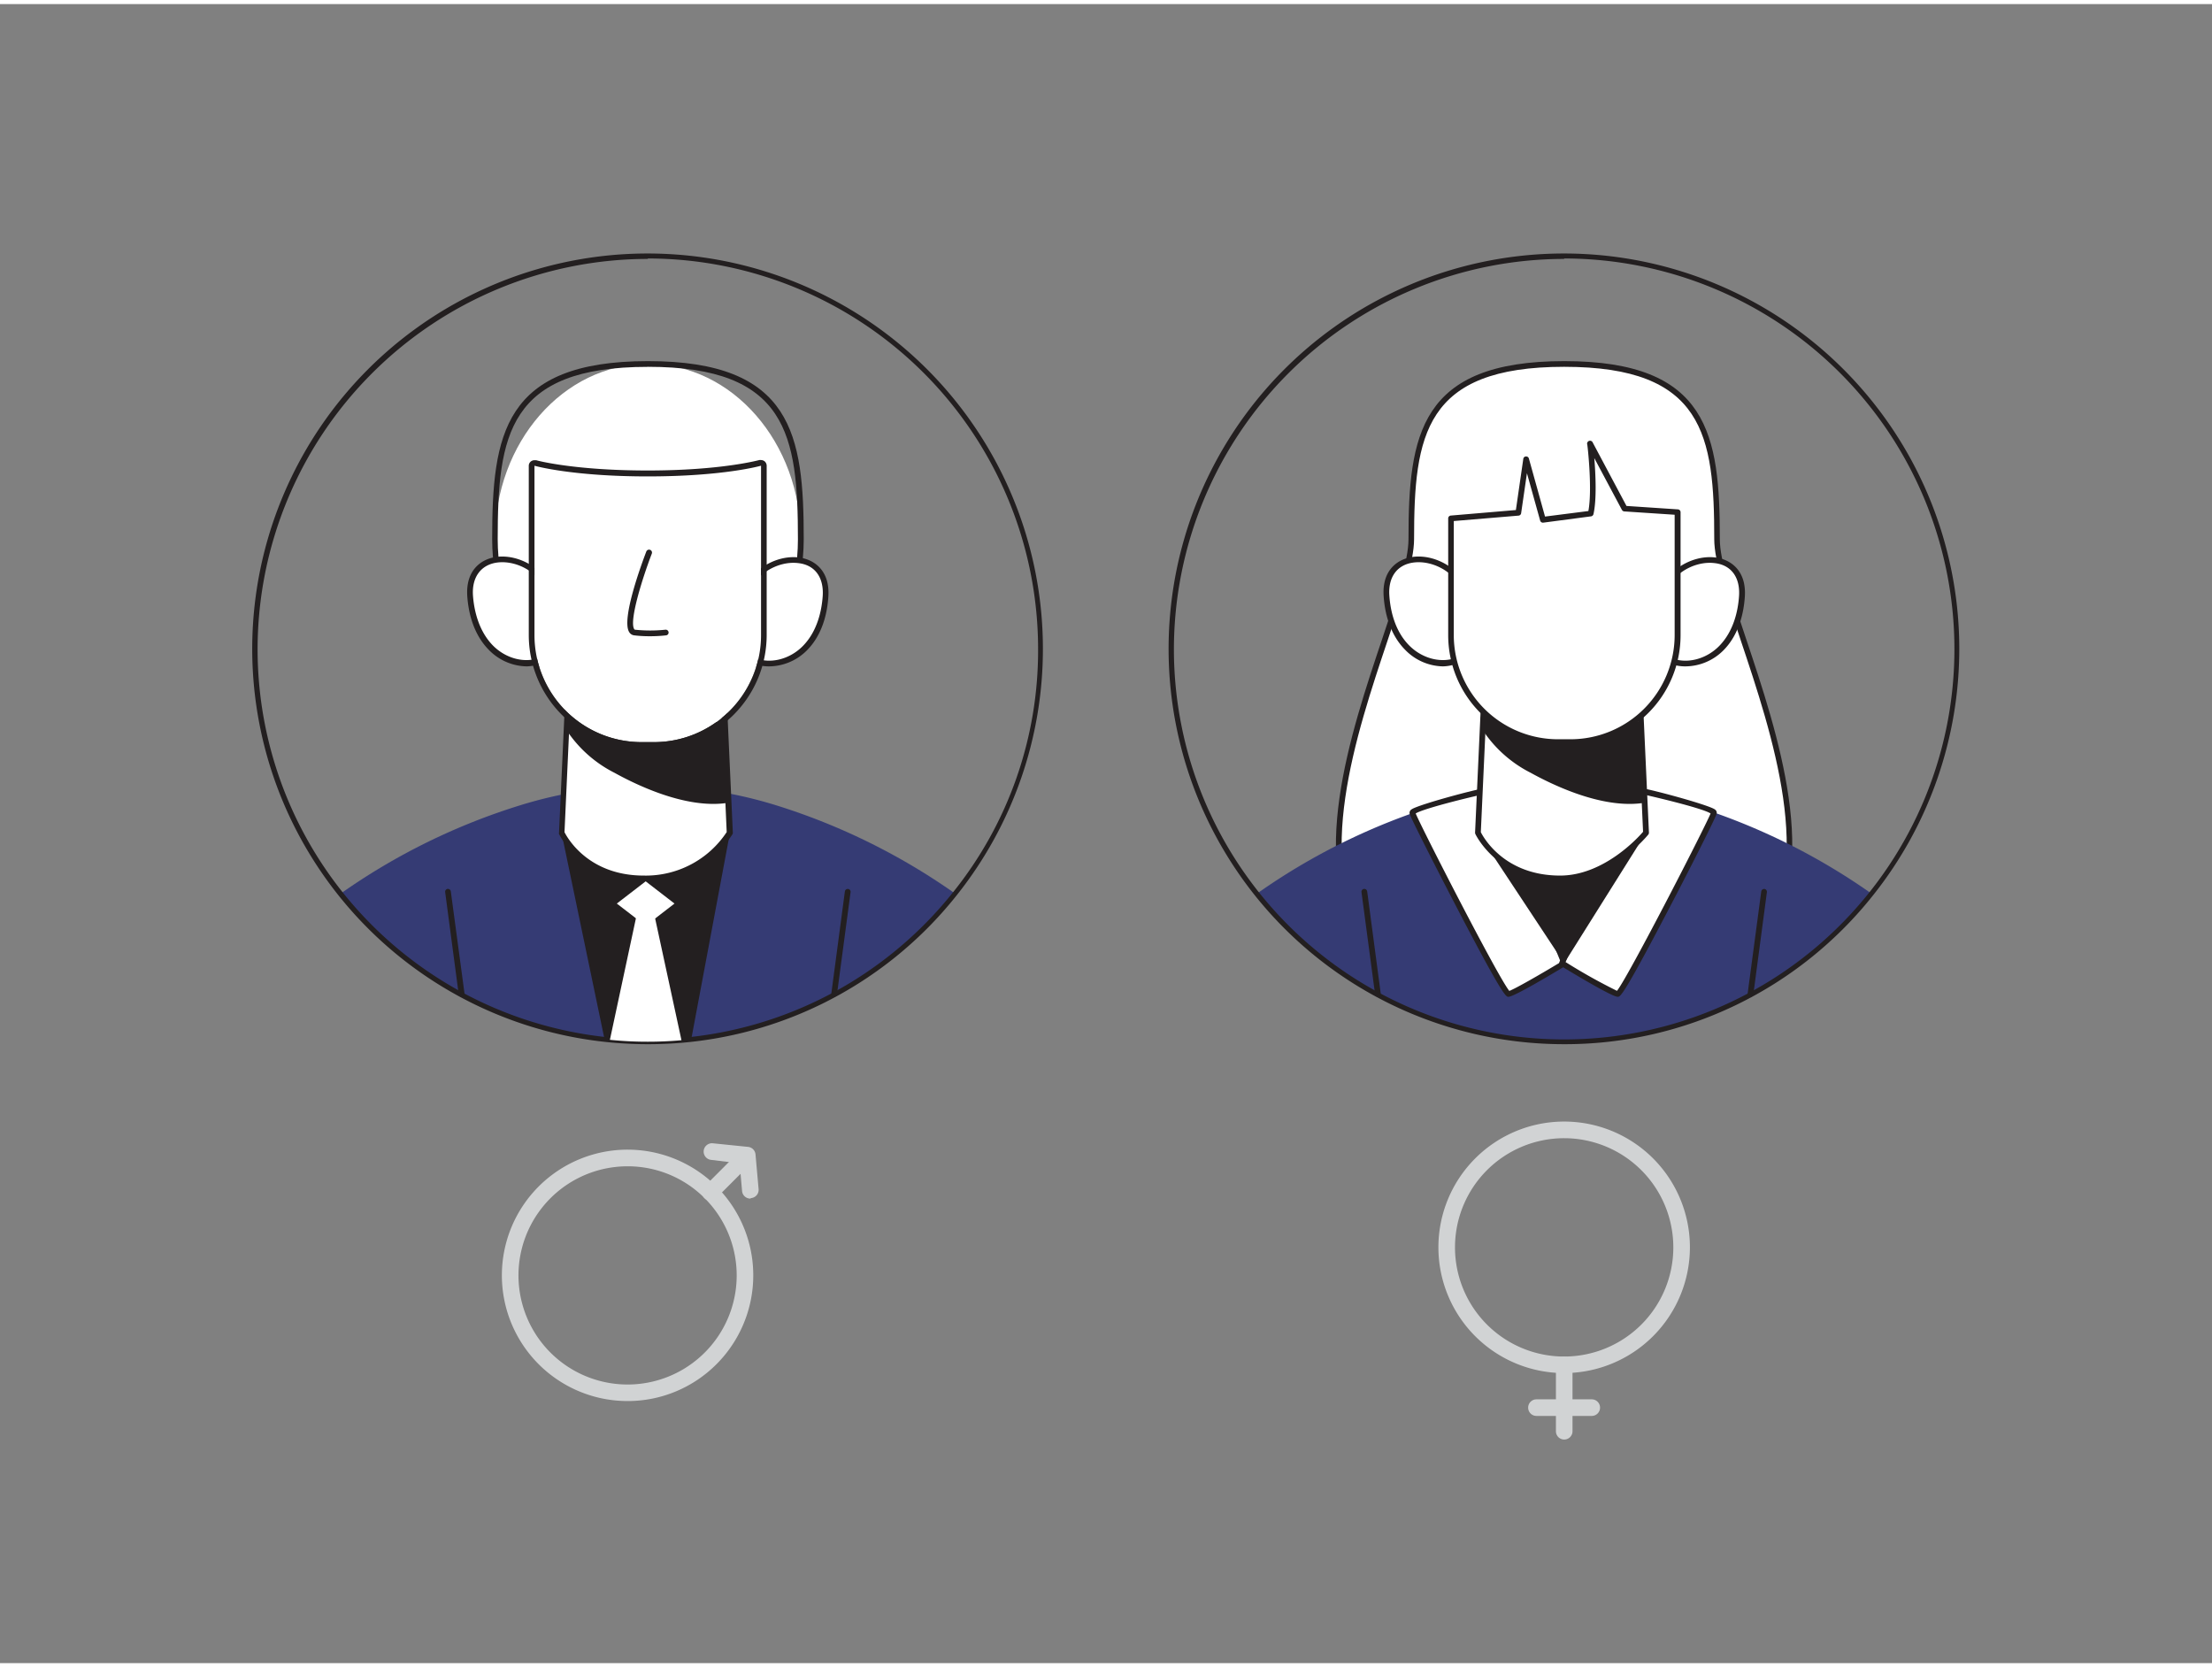 <svg xmlns="http://www.w3.org/2000/svg" viewBox="0 0 400 300" width="406" height="306" class="illustration styles_illustrationTablet__1DWOa"><rect x="0" y="0" width="400" height="300" fill="#808080" stroke="none"/><g id="_127_user_avatar_flatline" data-name="#127_user_avatar_flatline"><path d="M172.71,160.84A70.93,70.93,0,0,1,125,187.2a71.23,71.23,0,0,1-15.63,0A70.87,70.87,0,0,1,61.6,160.85,115.55,115.55,0,0,1,94,144.9a78,78,0,0,1,46.41,0A116,116,0,0,1,172.71,160.84Z" fill="#353B74"></path><path d="M132,149.85l-7,37.35c-.58.07-1.16.12-1.74.16q-3,.27-6.08.27a67.62,67.62,0,0,1-6.86-.34c-.32,0-.63,0-1-.09l-7.78-37.35C108.85,147.68,124.67,147.68,132,149.85Z" fill="#231f20"></path><ellipse cx="117.15" cy="96.77" rx="27.66" ry="31.7" fill="#fff"></ellipse><path d="M117.15,129C101.61,129,89,114.54,89,96.77c0-18.86,2-32.21,28.17-32.21s28.17,13.35,28.17,32.21C145.32,114.54,132.68,129,117.15,129Zm0-63.4C91.9,65.59,90,77.94,90,96.77,90,114,102.18,128,117.15,128s27.14-14,27.14-31.19C144.29,77.94,142.4,65.59,117.15,65.59Z" fill="#231f20"></path><path d="M134.61,107.67c1.35-8.44,15.36-10.52,14.67-.57a14.65,14.65,0,0,1-3.74,9.34c-2.4,2.44-6.27,3.6-9.39,2.2" fill="#fff"></path><path d="M139.07,119.76a7.57,7.57,0,0,1-3.13-.65.51.51,0,1,1,.42-.94c2.76,1.24,6.39.38,8.82-2.09,2.63-2.68,3.4-6.39,3.59-9,.24-3.44-1.44-5.7-4.49-6-3.75-.43-8.44,2.23-9.16,6.74a.53.53,0,0,1-.59.43.51.51,0,0,1-.43-.6c.81-5.08,6.08-8.08,10.3-7.59,2.82.32,5.73,2.37,5.39,7.14-.19,2.81-1,6.77-3.88,9.67A9.76,9.76,0,0,1,139.07,119.76Z" fill="#231f20"></path><path d="M99.69,107.67C98.34,99.23,84.32,97.15,85,107.1a14.69,14.69,0,0,0,3.73,9.34c2.4,2.44,6.28,3.6,9.4,2.2" fill="#fff"></path><path d="M95.23,119.76a9.78,9.78,0,0,1-6.85-3c-2.85-2.9-3.68-6.86-3.88-9.67-.33-4.77,2.57-6.82,5.4-7.14,4.21-.49,9.49,2.51,10.3,7.59a.52.52,0,0,1-.43.6.53.53,0,0,1-.59-.43c-.72-4.51-5.4-7.17-9.16-6.74-3,.35-4.73,2.61-4.49,6,.19,2.63,1,6.34,3.59,9,2.43,2.47,6,3.33,8.82,2.09a.51.51,0,1,1,.42.94A7.57,7.57,0,0,1,95.23,119.76Z" fill="#231f20"></path><path d="M101.56,149.85s3.79,8.26,14.85,8.26A17.84,17.84,0,0,0,132,149.85l-1.48-32.44H103Z" fill="#fff"></path><path d="M116.41,158.63c-11.26,0-15.28-8.48-15.32-8.56a.52.52,0,0,1,0-.24l1.48-32.44a.51.51,0,0,1,.51-.49h27.45a.52.52,0,0,1,.52.49l1.47,32.44a.45.45,0,0,1-.06.27A18.53,18.53,0,0,1,116.41,158.63Zm-14.33-8.89c.5,1,4.3,7.85,14.33,7.85a17.51,17.51,0,0,0,15-7.87L130,117.93H103.53Z" fill="#231f20"></path><path d="M103,131.3a22.55,22.55,0,0,0,8.3,7.26c5.44,3,13.57,6.4,20.16,5.39l-1.08-13.72a62.06,62.06,0,0,1-14.56.09c-4.26-.37-8.65-.78-12.56-2.43C102.62,127.6,102.19,130,103,131.3Z" fill="#231f20"></path><path d="M129,144.63c-6.64,0-13.89-3.42-17.89-5.63a22.66,22.66,0,0,1-8.48-7.44,3.91,3.91,0,0,1-.06-3.88.8.8,0,0,1,1-.24c3.9,1.64,8.41,2,12.39,2.39a61.36,61.36,0,0,0,14.45-.09.51.51,0,0,1,.38.1.48.48,0,0,1,.18.35L132,143.91a.5.5,0,0,1-.42.53A17.17,17.17,0,0,1,129,144.63Zm-25.73-16.21a3.23,3.23,0,0,0,.2,2.61h0a21.58,21.58,0,0,0,8.11,7.1c4.33,2.39,12.51,6.22,19.39,5.39l-1-12.73a62.47,62.47,0,0,1-14.14,0C111.8,130.47,107.27,130.07,103.25,128.42Zm-.15-.07h0Z" fill="#231f20"></path><path d="M116,133.46h2.26a19.34,19.34,0,0,0,19.34-19.35V83.48s-6.72,1.93-20.47,1.93-20.48-1.93-20.48-1.93v30.63A19.35,19.35,0,0,0,116,133.46Z" fill="#fff"></path><path d="M137.62,83.48v30.63a19.34,19.34,0,0,1-19.34,19.35H116a19.35,19.35,0,0,1-19.35-19.35V83.48s6.73,1.93,20.48,1.93,20.47-1.93,20.47-1.93m-40.95-1a1.07,1.07,0,0,0-.62.2,1,1,0,0,0-.41.83v30.63A20.4,20.4,0,0,0,116,134.49h2.26a20.41,20.41,0,0,0,20.38-20.38V83.48a1.07,1.07,0,0,0-.41-.83,1.1,1.1,0,0,0-.63-.2.9.9,0,0,0-.28,0c-.07,0-6.79,1.89-20.19,1.89S97,82.51,97,82.49a1,1,0,0,0-.29,0Z" fill="#231f20"></path><path d="M117.46,114.31a22.89,22.89,0,0,1-2.78-.16,1.21,1.21,0,0,1-.92-.62c-1.43-2.38,2.34-12.52,3.11-14.53a.52.52,0,1,1,1,.37c-1.72,4.47-4.1,12.12-3.2,13.63a.21.21,0,0,0,.17.13,26.3,26.3,0,0,0,5.48,0,.52.52,0,0,1,.58.45.51.51,0,0,1-.45.57A26.08,26.08,0,0,1,117.46,114.31Z" fill="#231f20"></path><path d="M117.15,188.08a71.49,71.49,0,1,1,55.91-27A71.15,71.15,0,0,1,117.15,188.08Zm0-142A70.64,70.64,0,0,0,46.58,116.6a70.57,70.57,0,0,0,125.77,44,69.8,69.8,0,0,0,15.37-44A70.65,70.65,0,0,0,117.15,46Z" fill="#231f20"></path><polygon points="116.76 166.67 111.54 162.65 116.76 158.63 121.97 162.65 116.76 166.67" fill="#fff"></polygon><path d="M123.23,187.36q-3,.27-6.08.27a67.62,67.62,0,0,1-6.86-.34l4.71-22,0-.26h3.41l.05.27Z" fill="#fff"></path><path d="M150.84,179.51h-.07a.51.51,0,0,1-.44-.58l2.45-18.47a.53.53,0,0,1,.58-.45.52.52,0,0,1,.45.58l-2.46,18.48A.51.51,0,0,1,150.84,179.51Z" fill="#231f20"></path><path d="M83.46,179.51a.52.52,0,0,1-.51-.45L80.5,160.58a.52.52,0,0,1,.44-.58.53.53,0,0,1,.58.45L84,178.92a.52.52,0,0,1-.45.58Z" fill="#231f20"></path><path d="M310.51,96.77c0,17.51,43.37,86.08-27.66,86.08s-27.66-68.57-27.66-86.08,1.16-31.7,27.66-31.7S310.51,79.27,310.51,96.77Z" fill="#fff"></path><path d="M282.85,183.36c-17.77,0-29.94-4.38-36.16-13C236.2,155.76,244.16,132,250,114.63c2.52-7.53,4.7-14,4.7-17.86,0-18.86,2-32.21,28.17-32.21S311,77.91,311,96.77c0,3.83,2.17,10.33,4.7,17.86,5.81,17.36,13.77,41.13,3.28,55.71C312.79,179,300.63,183.36,282.85,183.36Zm0-117.77c-25.25,0-27.14,12.35-27.14,31.18,0,4-2.2,10.57-4.75,18.19-5.75,17.15-13.61,40.63-3.43,54.78,6,8.35,17.9,12.59,35.32,12.59s29.31-4.24,35.32-12.59c10.19-14.15,2.32-37.63-3.42-54.78-2.55-7.62-4.76-14.19-4.76-18.19C310,77.94,308.1,65.59,282.85,65.59Z" fill="#231f20"></path><path d="M338.41,160.84a70.88,70.88,0,0,1-47.74,26.36,71.23,71.23,0,0,1-15.63,0,70.89,70.89,0,0,1-47.74-26.35,115.55,115.55,0,0,1,32.35-15.95,78,78,0,0,1,46.41,0A116,116,0,0,1,338.41,160.84Z" fill="#353B74"></path><path d="M270,142s-14.82,3.25-14.58,4.26S271.83,179,272.77,179s10.08-5.55,10.08-5.55Z" fill="#fff"></path><path d="M272.77,179.51c-.44,0-.94,0-9.4-16.26-3.43-6.58-8.31-16.17-8.47-16.86a.74.74,0,0,1,.34-.76c1.1-.87,14.27-4.43,15-4.08a.49.49,0,0,1,.24.27l12.88,31.43a.5.5,0,0,1-.21.63C280.33,175.58,273.75,179.51,272.77,179.51ZM256,146.36c1.26,3,15,29.79,16.93,32.08,1-.35,5.32-2.81,9.3-5.21l-12.55-30.64C267.43,143,257.47,145.4,256,146.36Z" fill="#231f20"></path><path d="M295.34,142s14.81,3.25,14.57,4.26S293.48,179,292.54,179s-10.08-5.55-10.08-5.55Z" fill="#fff"></path><path d="M292.54,179.51c-1,0-7.56-3.93-10.35-5.63a.52.52,0,0,1-.21-.63l12.88-31.43a.53.53,0,0,1,.24-.27c.71-.36,13.87,3.21,15,4.08a.73.73,0,0,1,.33.76c-.16.69-5,10.28-8.46,16.86C293.48,179.51,293,179.51,292.54,179.51Zm-9.43-6.28a101.33,101.33,0,0,0,9.29,5.2c1.91-2.31,15.64-29,16.93-32.07-1.5-1-11.45-3.32-13.67-3.77Z" fill="#231f20"></path><path d="M297.66,149.85l-14.81,23.59-15.59-23.59C274.56,147.68,290.37,147.68,297.66,149.85Z" fill="#231f20"></path><path d="M300.31,107.67c1.35-8.44,15.37-10.52,14.67-.57a14.64,14.64,0,0,1-3.73,9.34c-2.4,2.44-6.27,3.6-9.4,2.2" fill="#fff"></path><path d="M304.77,119.76a7.6,7.6,0,0,1-3.13-.65.51.51,0,1,1,.42-.94c2.77,1.24,6.39.38,8.82-2.09,2.63-2.68,3.41-6.39,3.59-9,.24-3.44-1.44-5.7-4.49-6-3.75-.43-8.44,2.23-9.16,6.74a.52.52,0,1,1-1-.17c.82-5.08,6.08-8.08,10.3-7.59,2.83.32,5.73,2.37,5.4,7.14-.2,2.81-1,6.77-3.88,9.67A9.78,9.78,0,0,1,304.77,119.76Z" fill="#231f20"></path><path d="M265.39,107.67C264,99.23,250,97.15,250.72,107.1a14.7,14.7,0,0,0,3.74,9.34c2.4,2.44,6.27,3.6,9.4,2.2" fill="#fff"></path><path d="M260.93,119.76a9.76,9.76,0,0,1-6.84-3c-2.86-2.9-3.69-6.86-3.88-9.67-.34-4.77,2.57-6.82,5.4-7.14,4.21-.49,9.48,2.51,10.29,7.59a.51.51,0,0,1-.42.6.54.54,0,0,1-.6-.43c-.72-4.51-5.4-7.17-9.16-6.74-3.05.35-4.72,2.61-4.48,6,.18,2.63.95,6.34,3.58,9,2.43,2.47,6.06,3.33,8.82,2.09a.52.52,0,1,1,.43.94A7.65,7.65,0,0,1,260.93,119.76Z" fill="#231f20"></path><path d="M267.26,149.85s3.79,8.26,14.86,8.26c8.82,0,15.54-8.26,15.54-8.26l-1.48-32.44H268.74Z" fill="#fff"></path><path d="M282.12,158.63c-11.27,0-15.29-8.48-15.33-8.56a.69.69,0,0,1-.05-.24l1.48-32.44a.52.52,0,0,1,.52-.49h27.44a.51.51,0,0,1,.52.49l1.48,32.44a.57.57,0,0,1-.12.35C297.78,150.52,291.08,158.63,282.12,158.63Zm-14.34-8.89c.5,1,4.31,7.85,14.34,7.85,7.83,0,14.07-6.82,15-7.92l-1.45-31.74H269.23Z" fill="#231f20"></path><path d="M268.74,131.3a22.44,22.44,0,0,0,8.29,7.26c5.44,3,13.57,6.4,20.17,5.39l-1.09-13.72a62.05,62.05,0,0,1-14.56.09c-4.26-.37-8.65-.78-12.55-2.43C268.33,127.6,267.9,130,268.74,131.3Z" fill="#231f20"></path><path d="M294.68,144.63c-6.64,0-13.88-3.42-17.89-5.63a22.66,22.66,0,0,1-8.48-7.44,3.9,3.9,0,0,1-.05-3.88.79.79,0,0,1,.94-.24c3.9,1.64,8.42,2,12.4,2.39a61.28,61.28,0,0,0,14.44-.09.51.51,0,0,1,.38.1.49.49,0,0,1,.19.35l1.08,13.72a.49.49,0,0,1-.42.53A17.07,17.07,0,0,1,294.68,144.63ZM269,128.42a3.24,3.24,0,0,0,.21,2.61h0a21.58,21.58,0,0,0,8.11,7.1c4.33,2.39,12.51,6.22,19.39,5.39l-1-12.73a62.56,62.56,0,0,1-14.15,0C277.51,130.47,273,130.07,269,128.42Zm-.15-.07h0Z" fill="#231f20"></path><path d="M283.16,114.31a22.62,22.62,0,0,1-2.77-.16,1.21,1.21,0,0,1-.93-.62C278,111.15,281.81,101,282.58,99a.51.51,0,0,1,.66-.3.52.52,0,0,1,.3.67c-1.71,4.47-4.1,12.12-3.2,13.63.07.11.12.12.17.13a26.44,26.44,0,0,0,5.49,0,.51.51,0,0,1,.13,1A26.37,26.37,0,0,1,283.16,114.31Z" fill="#231f20"></path><path d="M303.33,91.86v22.26A19.34,19.34,0,0,1,284,133.46h-2.25a19.35,19.35,0,0,1-19.36-19.34V93l12.18-1,1.4-9.66L279,93.26l8.64-1.14c.88-3.87,0-12.21-.13-12.58l6.23,11.69Z" fill="#fff"></path><path d="M284,134h-2.25a19.88,19.88,0,0,1-19.87-19.85V93a.51.51,0,0,1,.47-.51l11.77-1,1.34-9.25a.5.5,0,0,1,.48-.44.51.51,0,0,1,.53.37l2.92,10.5,7.84-1c.73-3.89-.12-11.6-.2-12a.52.52,0,0,1,1-.36l6.09,11.44,9.3.62a.51.51,0,0,1,.48.51v22.26A19.88,19.88,0,0,1,284,134ZM262.89,93.48v20.64a18.85,18.85,0,0,0,18.84,18.82H284a18.85,18.85,0,0,0,18.83-18.82V92.34l-9.11-.6a.52.52,0,0,1-.42-.27l-5-9.37c.24,2.92.45,7.5-.15,10.13a.52.52,0,0,1-.43.4l-8.64,1.14a.52.52,0,0,1-.57-.37l-2.39-8.57-1.05,7.23a.51.51,0,0,1-.47.44Z" fill="#231f20"></path><path d="M282.85,188.08a71.49,71.49,0,1,1,55.92-27A71.12,71.12,0,0,1,282.85,188.08Zm0-142a70.65,70.65,0,0,0-70.57,70.57,70.57,70.57,0,0,0,141.14,0A70.64,70.64,0,0,0,282.85,46Z" fill="#231f20"></path><path d="M316.54,179.51h-.06a.51.51,0,0,1-.45-.58l2.46-18.47a.53.53,0,0,1,.58-.45.52.52,0,0,1,.44.58l-2.45,18.48A.53.53,0,0,1,316.54,179.51Z" fill="#231f20"></path><path d="M249.17,179.51a.51.51,0,0,1-.51-.45l-2.46-18.48a.52.52,0,0,1,.45-.58.53.53,0,0,1,.58.45l2.45,18.47a.51.51,0,0,1-.44.58Z" fill="#231f20"></path><path d="M113.43,252.61A22.73,22.73,0,1,1,129.51,246h0A22.67,22.67,0,0,1,113.43,252.61Zm0-42.45a19.73,19.73,0,1,0,14,5.77A19.66,19.66,0,0,0,113.43,210.16Zm15,34.74h0Z" fill="#d1d3d4"></path><path d="M128.45,216.37a1.51,1.51,0,0,1-1.06-.44,1.49,1.49,0,0,1,0-2.12l5.92-5.93a1.51,1.51,0,0,1,2.12,0,1.49,1.49,0,0,1,0,2.12l-5.92,5.93A1.51,1.51,0,0,1,128.45,216.37Z" fill="#d1d3d4"></path><path d="M135.68,216a1.5,1.5,0,0,1-1.49-1.37l-.44-5L128.6,209a1.5,1.5,0,1,1,.3-3l6.38.65a1.5,1.5,0,0,1,1.34,1.36l.56,6.28a1.5,1.5,0,0,1-1.37,1.62Z" fill="#d1d3d4"></path><path d="M282.86,247.55a22.74,22.74,0,1,1,22.73-22.74A22.76,22.76,0,0,1,282.86,247.55Zm0-42.47a19.74,19.74,0,1,0,19.73,19.73A19.75,19.75,0,0,0,282.86,205.08Z" fill="#d1d3d4"></path><path d="M282.86,259.57a1.5,1.5,0,0,1-1.5-1.5v-12a1.5,1.5,0,0,1,3,0v12A1.5,1.5,0,0,1,282.86,259.57Z" fill="#d1d3d4"></path><path d="M287.84,255.3h-10a1.5,1.5,0,0,1,0-3h10a1.5,1.5,0,0,1,0,3Z" fill="#d1d3d4"></path></g></svg>